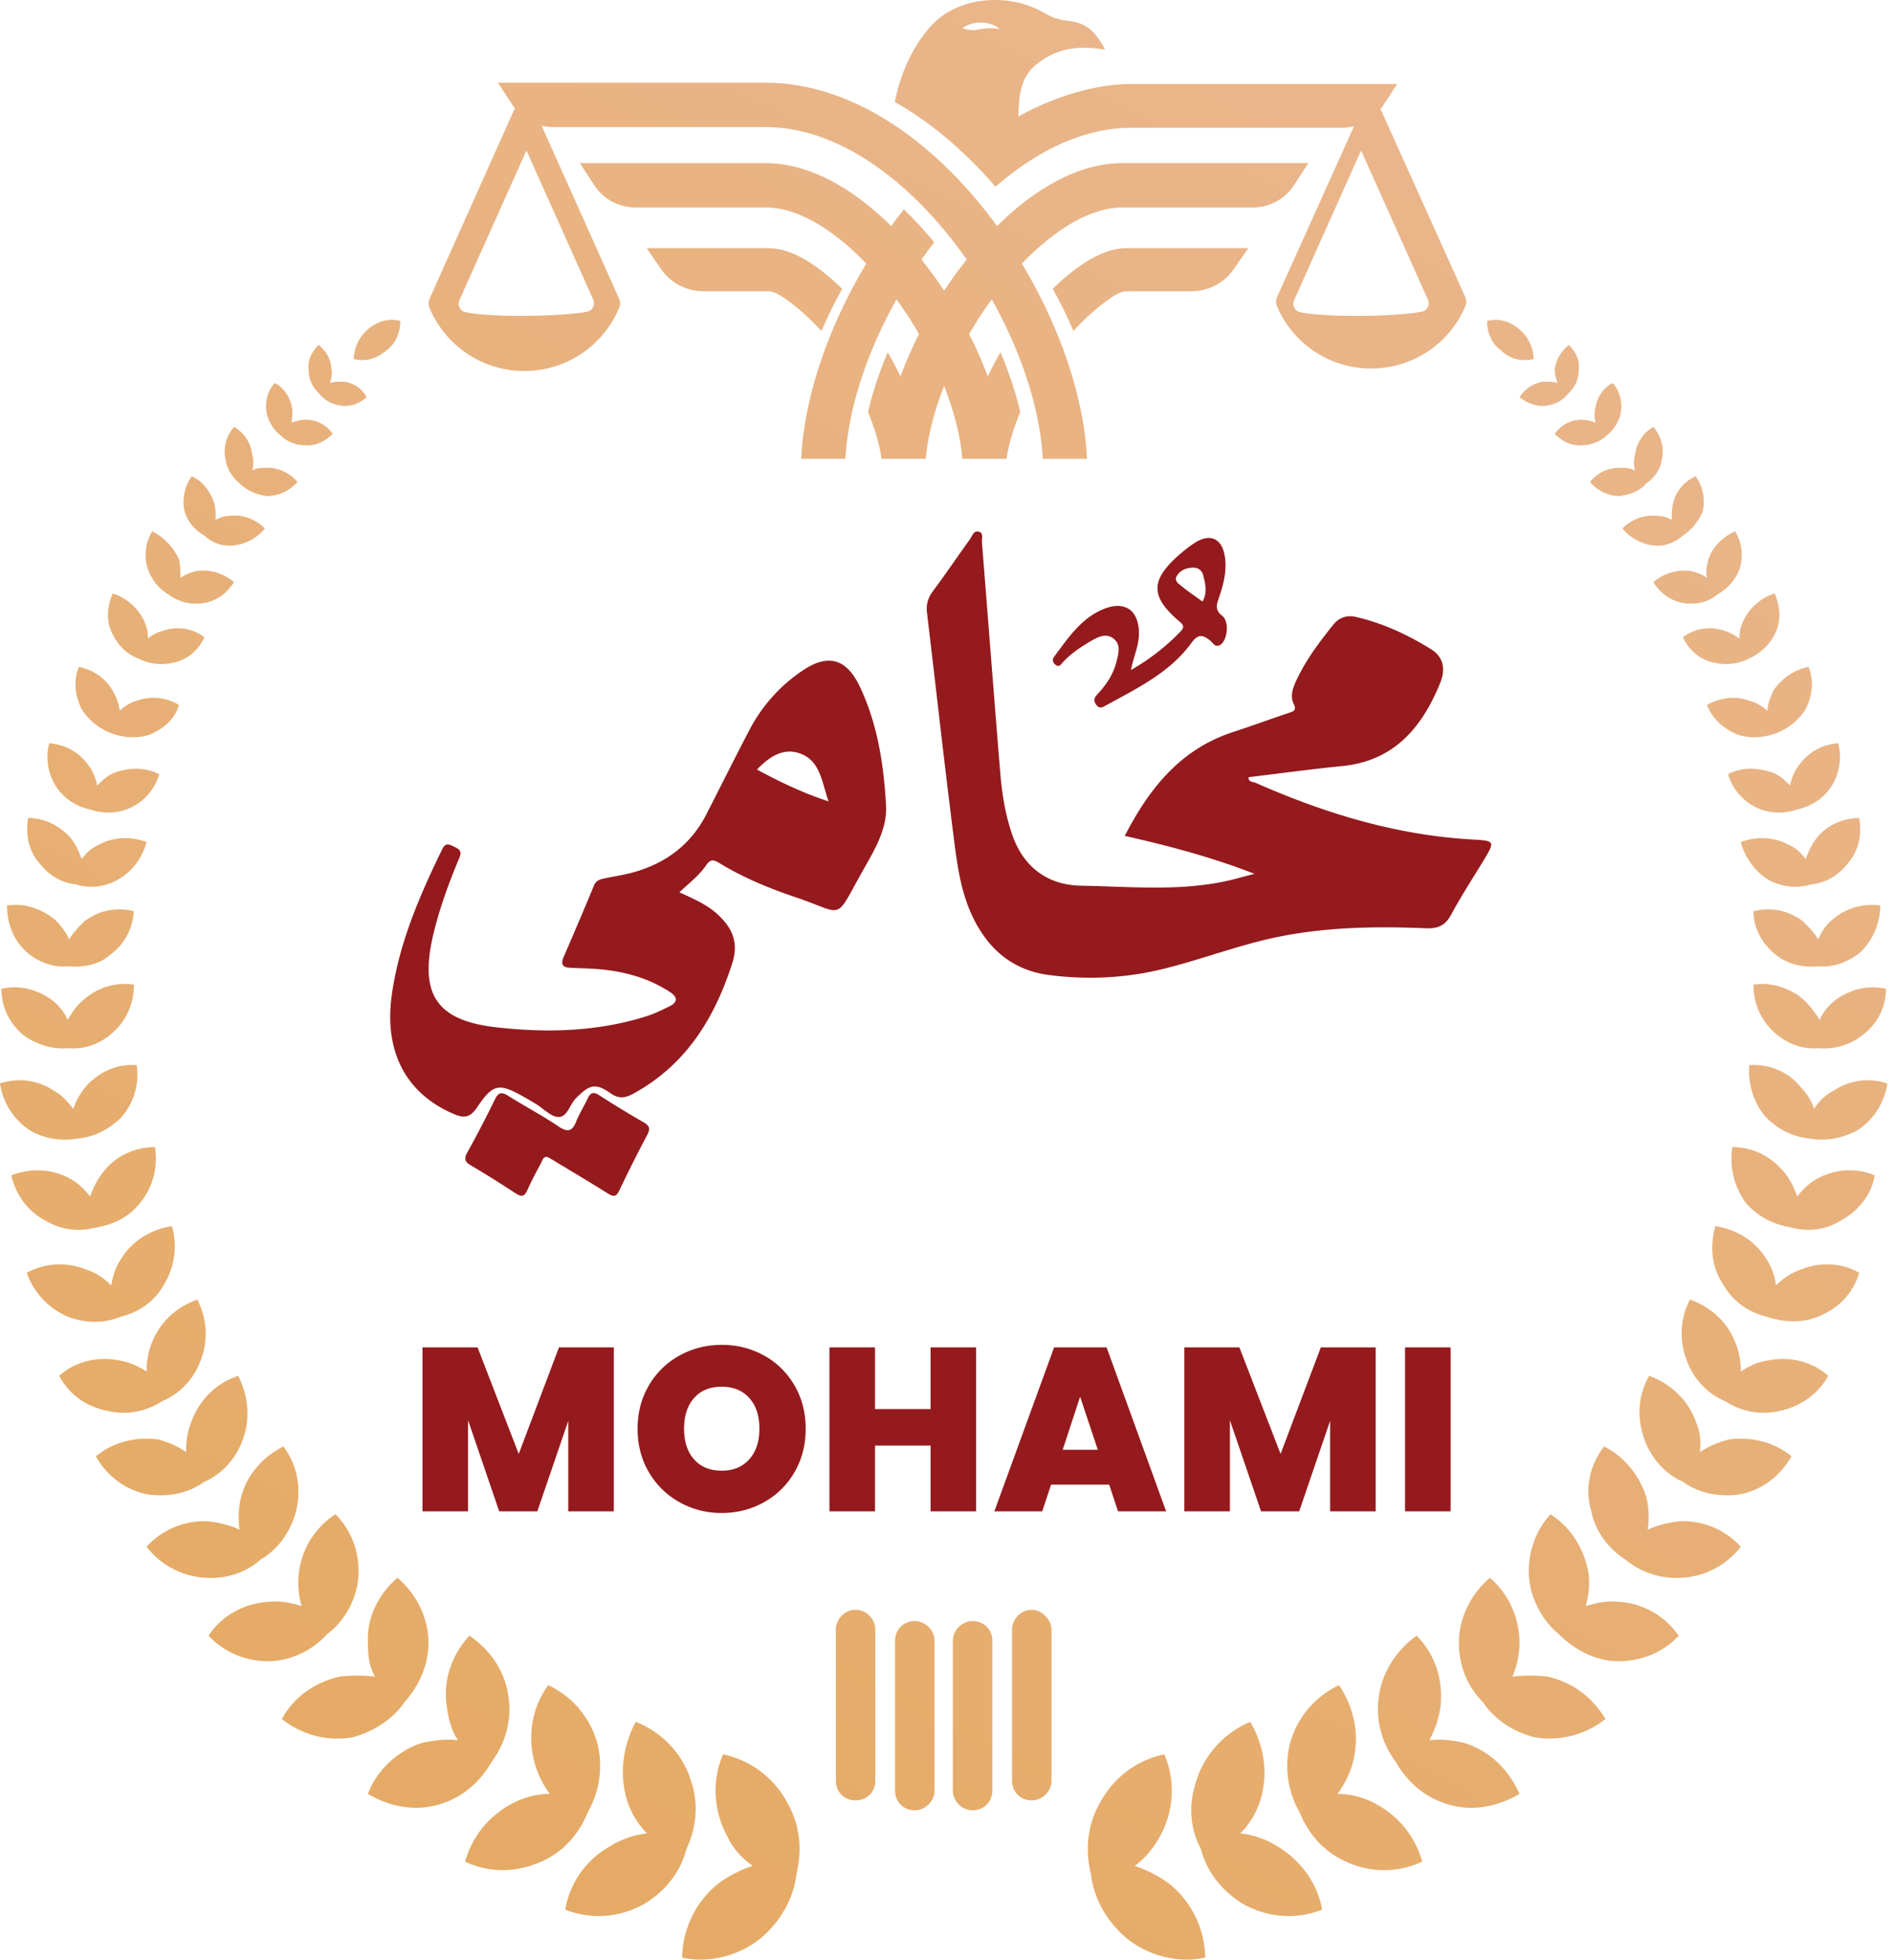 <svg width="114" height="118" viewBox="0 0 114 118" xmlns="http://www.w3.org/2000/svg">
    <defs>
        <linearGradient x1="28.463%" y1="92.578%" x2="74.144%" y2="0%" id="a">
            <stop stop-color="#E5AB66" offset="0%"/>
            <stop stop-color="#EAB68D" offset="100%"/>
        </linearGradient>
    </defs>
    <g fill="none" fill-rule="evenodd">
        <path d="M70.115 105.63c.679 1.53.594 3.4-.255 4.932-.424.765-.934 1.36-1.528 1.785a7.24 7.24 0 0 1 2.122 1.106c1.358 1.105 2.122 2.806 2.122 4.421-1.612.34-3.395-.085-4.753-1.19-1.189-1.02-1.953-2.381-2.122-3.827-.34-1.36-.255-2.89.509-4.251.849-1.616 2.292-2.636 3.905-2.976zm-26.57 0c1.614.34 3.057 1.36 3.905 2.976.764 1.36.85 2.89.51 4.251-.17 1.446-.934 2.806-2.122 3.827-1.359 1.105-3.141 1.53-4.754 1.19 0-1.615.764-3.316 2.122-4.421a7.24 7.24 0 0 1 2.122-1.106c-.594-.425-1.188-1.02-1.528-1.785-.848-1.531-.933-3.402-.254-4.932zm-5.262-1.956c1.528.595 2.801 1.87 3.31 3.486.51 1.446.34 2.891-.254 4.167-.34 1.36-1.273 2.55-2.547 3.316-1.528.85-3.225.935-4.753.34a5.39 5.39 0 0 1 2.716-3.826 5.275 5.275 0 0 1 2.207-.766 5.048 5.048 0 0 1-1.188-1.955c-.51-1.616-.255-3.317.509-4.762zm37.01 0c.849 1.445 1.103 3.146.594 4.762a5.048 5.048 0 0 1-1.189 1.955c.764.085 1.528.34 2.207.766 1.443.85 2.462 2.296 2.717 3.826-1.528.595-3.226.51-4.754-.34-1.273-.765-2.207-1.956-2.546-3.316-.68-1.276-.764-2.721-.255-4.167.51-1.615 1.783-2.89 3.226-3.486zm5.347-2.21c.85 1.274 1.274 2.89.85 4.59-.17.681-.51 1.361-.935 1.956.68 0 1.444.17 2.123.51 1.528.766 2.546 2.042 2.97 3.572-1.442.68-3.14.68-4.583 0-1.358-.595-2.292-1.7-2.801-2.976a5.622 5.622 0 0 1-.595-4.082 5.466 5.466 0 0 1 2.971-3.57zm-47.62 0a5.467 5.467 0 0 1 2.971 3.57 5.622 5.622 0 0 1-.594 4.082c-.51 1.275-1.443 2.38-2.801 2.976-1.528.68-3.141.68-4.584 0 .424-1.53 1.443-2.806 2.97-3.571a4.859 4.859 0 0 1 2.123-.51c-.425-.596-.764-1.276-.934-1.956-.424-1.7-.085-3.317.85-4.592zm22.07-3.858c.594 0 1.188.51 1.188 1.19v9.014c0 .68-.594 1.19-1.188 1.19-.679 0-1.188-.51-1.188-1.19v-9.014c0-.638.447-1.126 1.063-1.184l.125-.006zm3.48 0c.68 0 1.189.51 1.189 1.19v9.014c0 .68-.51 1.19-1.189 1.19-.594 0-1.188-.51-1.188-1.19v-9.014c0-.638.522-1.126 1.077-1.184l.111-.006zm-30.303.88c1.273.851 2.206 2.212 2.376 3.827.17 1.36-.254 2.721-1.018 3.742-.68 1.19-1.698 2.126-3.056 2.55-1.528.51-3.14.17-4.414-.595.51-1.36 1.698-2.55 3.226-3.06.763-.17 1.443-.256 2.207-.17-.425-.596-.595-1.361-.68-2.042-.254-1.615.34-3.146 1.359-4.251zm57.042 0c1.104 1.106 1.613 2.637 1.443 4.252a5.795 5.795 0 0 1-.68 2.041c.68-.085 1.444 0 2.123.17 1.613.51 2.716 1.7 3.31 3.061-1.273.766-2.885 1.106-4.413.596-1.359-.425-2.377-1.36-3.056-2.551-.764-1.02-1.189-2.381-1.019-3.742.17-1.615 1.104-2.976 2.292-3.826zm-23.174-1.56c.595 0 1.189.595 1.189 1.19v9.098c0 .68-.594 1.19-1.189 1.19-.679 0-1.188-.51-1.188-1.19v-9.098c0-.558.448-1.116 1.063-1.184l.125-.007zm-10.61 0c.679 0 1.188.595 1.188 1.19v9.098c0 .68-.509 1.19-1.188 1.19-.68 0-1.189-.51-1.189-1.19v-9.098c0-.558.448-1.116 1.064-1.184l.125-.007zM23.937 95c1.104.935 1.868 2.38 1.868 3.911 0 1.36-.594 2.636-1.443 3.571-.68 1.02-1.868 1.786-3.14 2.126-1.614.255-3.057-.17-4.245-1.105.679-1.276 1.952-2.211 3.48-2.551a8.846 8.846 0 0 1 2.122 0c-.34-.595-.424-1.276-.424-2.04-.085-1.532.679-2.977 1.782-3.912zm65.786 0c1.103.935 1.783 2.38 1.783 3.911 0 .765-.17 1.446-.425 2.04a8.846 8.846 0 0 1 2.122 0c1.528.34 2.717 1.276 3.48 2.552a5.413 5.413 0 0 1-4.244 1.105c-1.358-.34-2.461-1.105-3.14-2.126-.934-.935-1.443-2.21-1.443-3.57 0-1.532.764-2.977 1.867-3.912zm-69.52-3.827c1.018 1.02 1.527 2.466 1.358 3.997-.17 1.275-.85 2.466-1.868 3.23-.764.851-1.952 1.532-3.31 1.616-1.443.085-2.886-.51-3.82-1.53.764-1.19 2.122-1.956 3.65-2.04.679-.086 1.358.084 1.952.254a4.968 4.968 0 0 1-.17-1.956 4.866 4.866 0 0 1 2.207-3.57zm73.17 0c1.188.765 2.037 2.041 2.292 3.571.085.68 0 1.361-.17 1.956.594-.17 1.273-.34 1.952-.255 1.528.085 2.802.85 3.65 2.04-.933 1.021-2.376 1.616-3.904 1.531-1.273-.084-2.462-.765-3.31-1.615-.934-.765-1.613-1.956-1.783-3.231-.17-1.531.34-2.976 1.273-3.997zm-76.311-4.081c.849 1.105 1.103 2.55.764 3.911-.34 1.276-1.104 2.296-2.122 2.891-.85.765-2.038 1.19-3.31 1.106a4.801 4.801 0 0 1-3.566-1.871 4.694 4.694 0 0 1 3.735-1.53c.679.084 1.358.254 1.867.51a5.134 5.134 0 0 1 .085-1.956c.34-1.36 1.358-2.466 2.547-3.061zm79.537 0c1.188.595 2.122 1.7 2.546 3.06.17.681.17 1.361.085 1.956.51-.255 1.188-.425 1.868-.51a4.694 4.694 0 0 1 3.734 1.53 4.801 4.801 0 0 1-3.565 1.872 4.823 4.823 0 0 1-3.395-1.106c-.934-.595-1.783-1.615-2.037-2.891-.425-1.36-.085-2.806.764-3.911zM14.345 82.84c.595 1.19.764 2.55.255 3.911-.424 1.106-1.273 2.041-2.292 2.466-.933.68-2.122.936-3.395.766-1.358-.255-2.462-1.106-3.14-2.296 1.018-.85 2.376-1.19 3.734-1.02a5.18 5.18 0 0 1 1.698.765c0-.68.085-1.276.34-1.87.509-1.362 1.527-2.297 2.8-2.722zm84.97 0c1.188.425 2.292 1.36 2.801 2.721.255.595.34 1.19.255 1.87a5.657 5.657 0 0 1 1.782-.765c1.358-.17 2.717.17 3.735 1.02-.679 1.191-1.782 2.042-3.14 2.297-1.274.17-2.462-.085-3.396-.766-1.018-.425-1.867-1.36-2.292-2.466-.509-1.36-.424-2.72.255-3.911zm-87.431-4.592c.594 1.19.679 2.466.17 3.742a4.213 4.213 0 0 1-2.292 2.38c-.934.596-2.038.85-3.226.596-1.358-.255-2.377-1.02-2.97-2.126.933-.85 2.291-1.19 3.564-.935.594.085 1.189.34 1.698.68 0-.595.085-1.19.34-1.786.509-1.275 1.527-2.126 2.716-2.55zm89.893 0c1.188.425 2.207 1.276 2.716 2.551.255.595.34 1.19.34 1.786.509-.34 1.018-.595 1.697-.68 1.273-.256 2.632.085 3.565.935-.594 1.105-1.697 1.87-2.97 2.126-1.189.255-2.293 0-3.226-.595a4.213 4.213 0 0 1-2.292-2.381c-.51-1.276-.425-2.636.17-3.742zm-91.421-4.421c.34 1.19.17 2.465-.51 3.57C9.253 78.42 8.32 79.015 7.3 79.27c-1.019.425-2.122.425-3.226 0a4.43 4.43 0 0 1-2.461-2.636c1.103-.596 2.376-.68 3.65-.17.51.17 1.018.51 1.443.935.085-.595.255-1.106.594-1.616.68-1.105 1.868-1.785 3.056-1.955zm92.949 0c1.188.17 2.376.85 3.055 1.955.34.51.51 1.02.595 1.616.424-.425.933-.765 1.443-.935 1.188-.51 2.546-.426 3.565.17-.34 1.19-1.189 2.125-2.462 2.636-1.019.425-2.122.34-3.14 0-1.02-.256-1.953-.85-2.547-1.871-.764-1.106-.849-2.381-.51-3.571zM9.337 69.066c.17 1.19-.085 2.38-.933 3.401-.68.85-1.613 1.276-2.632 1.445-1.019.256-2.037.17-3.056-.425-1.103-.595-1.782-1.615-2.037-2.72 1.103-.426 2.377-.426 3.48.17.51.255.934.68 1.274 1.105.17-.51.424-1.02.764-1.446.764-1.02 1.952-1.53 3.14-1.53zm94.986 0c1.188 0 2.292.51 3.14 1.53.34.425.595.936.765 1.446.34-.425.764-.85 1.273-1.106a3.983 3.983 0 0 1 3.395-.17c-.17 1.106-.933 2.126-2.037 2.721-.934.596-2.037.68-2.97.425-1.02-.17-1.953-.595-2.717-1.445-.764-1.02-1.019-2.21-.849-3.401zm-96.09-4.932A3.89 3.89 0 0 1 7.3 67.28c-.764.765-1.698 1.19-2.631 1.276-1.019.17-2.038 0-2.887-.51A4.076 4.076 0 0 1 0 65.238a3.675 3.675 0 0 1 3.226.425c.509.256.848.68 1.188 1.106.17-.51.424-.935.764-1.36.849-.936 1.952-1.361 3.056-1.276zm100.165 1.275c.424.426.679.85.848 1.36.255-.424.68-.85 1.189-1.105a3.675 3.675 0 0 1 3.225-.425 4.075 4.075 0 0 1-1.782 2.806c-.934.51-1.953.68-2.886.51-.934-.084-1.868-.51-2.632-1.275-.764-.85-1.103-2.04-1.018-3.146 1.103-.085 2.292.34 3.056 1.275zM8.064 59.287c0 1.105-.424 2.126-1.273 2.891-.764.68-1.698 1.02-2.632.935-.933.086-1.867-.17-2.716-.765a3.59 3.59 0 0 1-1.358-2.806c1.019-.255 2.122 0 3.056.68.424.34.764.766.933 1.19.255-.424.51-.85.934-1.19.85-.765 1.953-1.105 3.056-.935zm100.588.935c.34.34.68.766.934 1.19.17-.424.51-.85.934-1.19.933-.68 2.037-.935 3.056-.68 0 1.106-.51 2.126-1.444 2.806a3.704 3.704 0 0 1-2.63.765c-.935.086-1.868-.255-2.632-.935-.85-.765-1.274-1.786-1.274-2.891 1.019-.17 2.207.17 3.056.935zm4.584-5.697c0 1.02-.424 2.041-1.188 2.806-.764.596-1.613.936-2.547.85-.849.086-1.783-.084-2.546-.68-.85-.68-1.359-1.615-1.359-2.636 1.019-.255 2.038-.085 2.971.596.34.34.68.68.934 1.105.17-.425.424-.85.849-1.19.764-.68 1.867-1.02 2.886-.85zm-109.926.85c.34.34.68.766.85 1.191.254-.425.593-.765.933-1.105.934-.68 1.952-.85 2.971-.596-.085 1.02-.51 1.956-1.443 2.636-.68.596-1.613.766-2.547.68-.848.086-1.782-.254-2.461-.85-.85-.765-1.189-1.785-1.189-2.806 1.019-.17 2.038.17 2.886.85zm108.653-6.122c.17.936 0 1.956-.68 2.721-.594.766-1.358 1.19-2.206 1.276-.85.255-1.698.17-2.547-.255-.849-.51-1.443-1.36-1.698-2.296.934-.34 1.953-.34 2.886.17.425.17.764.51 1.02.85.169-.425.339-.85.678-1.275.594-.766 1.613-1.19 2.547-1.19zm-110.265 0c.933 0 1.867.425 2.546 1.19.34.426.51.85.68 1.276.254-.34.593-.68 1.018-.85.934-.51 1.952-.51 2.886-.17-.255.935-.849 1.785-1.783 2.296-.764.425-1.697.51-2.461.255-.85-.085-1.613-.51-2.207-1.276-.68-.765-.85-1.785-.68-2.72zm108.991-4.506c.255.85.085 1.87-.424 2.636-.51.765-1.273 1.19-2.037 1.36-.764.255-1.613.255-2.377-.085a3.239 3.239 0 0 1-1.783-2.04c.764-.426 1.783-.426 2.717-.086.424.17.764.51 1.018.765.085-.425.255-.85.51-1.19.594-.85 1.443-1.275 2.376-1.36zm-107.718 0c.934.085 1.782.51 2.377 1.36.254.34.424.765.51 1.19.254-.255.593-.595 1.018-.765.933-.34 1.867-.34 2.716.085a3.239 3.239 0 0 1-1.783 2.041c-.764.34-1.612.34-2.376.085-.764-.17-1.528-.595-2.038-1.36-.509-.766-.679-1.786-.424-2.636zm105.936-4.592c.34.765.255 1.7-.17 2.55a3.67 3.67 0 0 1-1.782 1.446c-.68.255-1.528.34-2.292.085-.85-.34-1.528-.935-1.868-1.785.764-.425 1.698-.596 2.547-.255.424.085.764.34 1.103.595 0-.425.17-.765.34-1.19a3.345 3.345 0 0 1 2.122-1.446zm-104.154 0c.85.17 1.613.68 2.038 1.445.254.426.34.766.424 1.19.255-.254.68-.51 1.019-.594a2.916 2.916 0 0 1 2.546.255c-.254.85-.933 1.445-1.782 1.785-.764.255-1.613.17-2.292-.085a3.669 3.669 0 0 1-1.783-1.445c-.424-.85-.509-1.786-.17-2.551zm102.117-4.422c.34.765.424 1.7 0 2.466-.34.68-.934 1.19-1.528 1.446a3.1 3.1 0 0 1-2.122.255c-.85-.17-1.528-.766-1.868-1.53a2.627 2.627 0 0 1 2.377-.426c.34.085.679.255 1.019.51 0-.425.084-.765.254-1.105a3.145 3.145 0 0 1 1.868-1.616zm-100.08 0a3.145 3.145 0 0 1 1.868 1.616c.17.34.255.68.255 1.105.255-.255.679-.425 1.018-.51a2.627 2.627 0 0 1 2.377.425c-.34.765-1.018 1.36-1.867 1.53-.764.17-1.443.086-2.122-.254-.68-.255-1.189-.766-1.528-1.446-.425-.765-.34-1.7 0-2.466zm97.703-3.741c.424.68.51 1.53.255 2.296-.255.68-.764 1.19-1.359 1.53-.509.425-1.188.595-1.867.51-.849-.085-1.528-.595-1.952-1.275a2.88 2.88 0 0 1 2.207-.68c.34.085.679.17 1.018.425-.085-.425 0-.766.085-1.106.255-.765.849-1.36 1.613-1.7zm-95.325 0c.679.34 1.273.935 1.612 1.7.085.34.085.68.085 1.106.34-.255.68-.34 1.019-.425a2.881 2.881 0 0 1 2.207.68c-.425.68-1.104 1.19-1.953 1.275a2.731 2.731 0 0 1-1.952-.51c-.594-.34-1.018-.85-1.273-1.53a2.728 2.728 0 0 1 .255-2.296zm2.376-3.317c.594.256 1.104.85 1.358 1.616.085.34.085.68.085 1.02.255-.17.595-.255.934-.255.764-.085 1.528.255 2.037.766-.424.51-1.103.935-1.867 1.02a2.19 2.19 0 0 1-1.783-.595c-.594-.34-1.018-.85-1.188-1.446-.17-.765 0-1.53.424-2.126zm90.572 0c.425.596.594 1.361.425 2.126a3.323 3.323 0 0 1-1.189 1.446c-.51.425-1.103.68-1.782.595-.764-.085-1.443-.51-1.868-1.02.51-.51 1.273-.85 2.037-.766.34 0 .68.085.934.255 0-.34 0-.68.085-1.02.17-.765.764-1.36 1.358-1.616zM99.57 25.7c.424.51.679 1.19.509 1.956-.085.595-.425 1.105-.934 1.446-.34.425-.934.68-1.613.765-.679 0-1.358-.34-1.782-.85.424-.51 1.018-.85 1.782-.85.34 0 .68 0 .934.17-.085-.34-.085-.68 0-.936.085-.765.51-1.36 1.104-1.7zm-85.48 0c.595.34 1.02.936 1.104 1.701.085.255.085.595 0 .935.255-.17.595-.17.934-.17.68 0 1.358.34 1.783.85a2.43 2.43 0 0 1-1.868.85c-.594-.084-1.188-.34-1.613-.764-.424-.34-.764-.85-.848-1.446-.17-.765.084-1.445.509-1.956zM46.093 4.981l.356.006c4.624.141 8.964 3.021 12.324 7l.435.53c.287.355.566.719.836 1.09l.373-.357c.503-.47 1.031-.916 1.58-1.32l.287-.204c1.637-1.137 3.45-1.906 5.338-1.906h11.171l-.845 1.297-.12.171a2.934 2.934 0 0 1-2.411 1.203H67.62l-.274.008c-1.283.079-2.579.7-3.777 1.579l-.428.327c-.563.449-1.099.947-1.6 1.466l.27.46c2.138 3.695 3.487 7.764 3.65 11.292h-2.66l-.03-.43c-.243-2.878-1.344-6.136-3.046-9.167l-.228.316c-.147.208-.287.413-.418.615l-.24.373c-.16.253-.32.516-.475.787l.245.495c.32.665.615 1.351.874 2.047l.25-.498c.168-.327.341-.646.517-.952l.243.592c.39.991.712 1.997.948 3.001l-.079.194-.076.193-.131.359c-.254.716-.446 1.422-.537 2.075h-2.675l.005-.061-.044-.42c-.14-1.125-.457-2.307-.884-3.468l-.081-.215-.083-.216-.084.216-.081.215-.155.436c-.398 1.165-.678 2.342-.773 3.448l.006.065h-2.677l-.054-.33c-.123-.67-.34-1.386-.614-2.104l-.075-.193-.077-.194.152-.602a23.09 23.09 0 0 1 1.037-2.987l.262.465c.173.317.342.646.504.981l.202-.52c.277-.69.586-1.368.917-2.022l-.234-.4a21.777 21.777 0 0 0-.48-.76l-.203-.305a18.97 18.97 0 0 0-.443-.622l-.25.456c-1.64 3.049-2.67 6.297-2.823 9.137H48.25l.026-.444c.261-3.57 1.692-7.646 3.895-11.308l-.382-.385a15.436 15.436 0 0 0-1.646-1.408l-.258-.185c-1.214-.84-2.514-1.402-3.794-1.402h-7.795l-.208-.007c-.963-.06-1.786-.544-2.322-1.367L34.92 9.82h11.171l.332.008c1.879.089 3.68.923 5.293 2.103l.408.31c.539.423 1.057.885 1.546 1.366l.377-.504.385-.496.424.419c.415.422.806.854 1.17 1.286l.117.139.116.139-.389.517-.378.526.3.381c.392.507.746 1.007 1.06 1.48l.004.009.004-.009.242-.36c.333-.485.708-.993 1.117-1.505l-.355-.494c-.36-.49-.735-.965-1.125-1.428l-.257-.3c-2.937-3.37-6.61-5.755-10.391-5.755H33.365l-.194-.006a3.29 3.29 0 0 1-.556-.082l4.647 10.373.04.094a.7.7 0 0 1-.016.503l-.117.263a6.186 6.186 0 0 1-2.166 2.509l-.232.147a6.195 6.195 0 0 1-3.196.888l-.286-.007a6.194 6.194 0 0 1-3.14-1.028l-.24-.168a6.194 6.194 0 0 1-2.007-2.515l-.031-.074-.029-.076-.022-.098a.708.708 0 0 1 .054-.401L30.93 6.685l.04-.077.049-.072-.095-.124-.09-.134-.846-1.297h16.104zm51.016 18.082c.424.425.594 1.106.51 1.701-.086.595-.425 1.105-.85 1.446-.34.34-.933.595-1.443.595-.679.085-1.273-.255-1.697-.68.34-.51.933-.85 1.612-.85.34 0 .595.084.85.17a1.748 1.748 0 0 1 0-.936c.084-.595.509-1.19 1.018-1.446zm-80.556 0c.51.255.934.85 1.019 1.446.085.34 0 .595 0 .935.255-.085.51-.17.849-.17.679 0 1.273.34 1.613.85-.425.426-1.019.766-1.698.68a2.046 2.046 0 0 1-1.443-.594c-.424-.34-.764-.85-.849-1.446-.085-.595.085-1.276.51-1.7zm77.925-2.296c.424.426.679.936.594 1.531 0 .595-.255 1.02-.594 1.36-.34.426-.764.68-1.359.766-.594.085-1.188-.17-1.612-.51.34-.51.848-.85 1.443-.936.254 0 .594 0 .848.085-.084-.255-.17-.51-.17-.85.086-.595.425-1.105.85-1.446zm-75.293 0c.424.34.764.85.764 1.446.085.34 0 .595-.085.85.255-.085.51-.085.849-.085.594.085 1.103.425 1.358.936-.34.34-.934.595-1.528.51-.594-.085-1.019-.34-1.358-.765-.34-.34-.594-.766-.594-1.361-.085-.595.17-1.105.594-1.53zM59.917 0l.312.008a5.852 5.852 0 0 1 2.652.768l.202.112c.402.207.802.322 1.266.373l.175.023c.913.14 1.464.637 2.032 1.707l-.267-.04c-1.409-.196-2.566-.052-3.754.831l-.153.121c-.831.7-1.022 1.613-1.054 3.119.161-.094 3.335-1.964 6.817-1.964h15.996l-.838 1.28-.089.128-.093.123.054.07.042.08 5.006 11.104.04.093a.685.685 0 0 1-.016.496l-.116.26a6.142 6.142 0 0 1-2.15 2.475l-.252.157a6.186 6.186 0 0 1-3.156.865l-.308-.008a6.189 6.189 0 0 1-3.096-1.014l-.244-.17a6.157 6.157 0 0 1-1.901-2.29l-.045-.094a1.438 1.438 0 0 1-.115-.304l-.014-.107a.702.702 0 0 1 .06-.323l4.632-10.277-.182.04a3.131 3.131 0 0 1-.572.052H68.145l-.333.006c-2.774.102-5.478 1.468-7.862 3.544l-.432-.49c-.44-.486-.901-.962-1.383-1.418l-.433-.404a21.218 21.218 0 0 0-3.815-2.793l.076-.356c.355-1.54 1.031-3.005 2.059-4.172C56.977.526 58.442 0 59.917 0zm31.589 19.832c.509.425.848 1.106.848 1.786-.679.17-1.443 0-1.952-.51-.594-.426-.849-1.106-.849-1.786.68-.17 1.358 0 1.953.51zm-67.399-.51c0 .68-.254 1.36-.849 1.786-.594.51-1.273.68-1.952.51 0-.68.34-1.36.849-1.786.594-.51 1.273-.68 1.952-.51zm51.063-4.379-.875 1.262-.122.166c-.594.75-1.474 1.167-2.487 1.167h-3.87l-.099.008c-.378.06-.957.446-1.573.956l-.315.266a16.6 16.6 0 0 0-1.185 1.157l-.289-.645a29.87 29.87 0 0 0-.959-1.891l.31-.294c.207-.192.42-.378.631-.553l.226-.18c1.06-.828 2.196-1.419 3.252-1.419h7.355zm-28.873 0 .228.01c1.068.082 2.203.73 3.25 1.59l.318.27c.21.184.42.377.624.576l-.334.622a30.04 30.04 0 0 0-.914 1.914l-.281-.295a14.99 14.99 0 0 0-1.218-1.128l-.168-.136c-.61-.486-1.164-.828-1.505-.828h-3.87l-.216-.007c-.993-.059-1.842-.528-2.396-1.326l-.872-1.262h7.354zm35.67-5.886-4.033 9.016-.032.09a.51.51 0 0 0 .042.358l.051.083c.076.101.18.168.308.194.723.152 2.012.22 3.343.22h.307c1.434-.012 2.87-.1 3.656-.249l.094-.024a.497.497 0 0 0 .274-.248l.037-.088a.51.51 0 0 0-.023-.368l-4.023-8.984zm-50.263 0-4.034 9.016-.032.09a.5.5 0 0 0 .043.358l.05.083c.075.101.18.168.308.194.723.152 2.012.22 3.343.22h.307c1.433-.012 2.87-.1 3.656-.249l.094-.024a.5.5 0 0 0 .273-.248l.037-.088a.506.506 0 0 0-.023-.368l-4.022-8.984zM59.12 1.359l-.167.002c-.388.02-.748.143-.99.342.238.073.453.108.646.108l.12-.004c.077-.007.15-.02.22-.038l.234-.037c.383-.05.731-.037 1.044.037l-.1-.087c-.249-.192-.613-.312-1.007-.323z" fill="url(#a)"/>
        <path d="M36.088 65.948a63.03 63.03 0 0 0 2.68 1.632c.347.2.405.383.216.74a85.389 85.389 0 0 0-1.688 3.359c-.194.41-.373.38-.702.173-1.041-.653-2.099-1.28-3.15-1.917-.157-.095-.316-.184-.455-.265-.292-.058-.312.181-.388.323-.295.553-.595 1.104-.848 1.676-.176.396-.359.405-.7.183a68.934 68.934 0 0 0-2.729-1.703c-.36-.213-.371-.409-.186-.75a69.156 69.156 0 0 0 1.662-3.194c.228-.475.438-.454.827-.21.997.625 2.043 1.176 3.017 1.834.585.395.836.252 1.07-.335.182-.459.46-.879.665-1.33.165-.363.339-.455.709-.216zm15.698-24.594c1.069 2.257 1.436 4.696 1.573 7.143.08 1.434-.718 2.717-1.407 3.942-1.747 3.103-1.025 2.598-4.079 1.57-1.586-.533-3.138-1.178-4.574-2.055-.315-.192-.519-.232-.763.129-.423.627-1.038 1.09-1.619 1.642.842.394 1.643.727 2.289 1.32.89.82 1.302 1.692.883 2.982-1.077 3.328-2.8 6.11-5.968 7.834-.476.259-.862.31-1.35-.032-.913-.64-1.265-.529-2.087.297-.376.377-.513 1.14-1.056 1.129-.45-.01-.888-.499-1.334-.772-.245-.15-.493-.296-.744-.438-1.501-.846-1.853-.805-2.818.63-.41.61-.77.672-1.401.402-2.877-1.23-4.216-3.745-3.735-7.18.436-3.116 1.672-5.963 3.036-8.766.189-.389.387-.31.678-.168.3.147.541.237.357.678-.626 1.493-1.187 3.014-1.564 4.59-.86 3.591.13 5.21 3.785 5.624 3.047.346 6.13.27 9.108-.687.445-.143.869-.358 1.292-.561.555-.267.53-.573.035-.892-1.26-.814-2.66-1.206-4.136-1.349-.625-.06-1.256-.06-1.884-.097-.428-.025-.54-.23-.368-.628.621-1.437 1.24-2.876 1.835-4.324.138-.334.402-.378.68-.437.537-.115 1.084-.192 1.614-.335 1.996-.537 3.532-1.669 4.483-3.529.868-1.697 1.715-3.404 2.6-5.092a9.69 9.69 0 0 1 3.161-3.532c1.557-1.062 2.67-.746 3.478.962zm7.171-9.338c.289.083.159.405.176.619.372 4.636.723 9.273 1.106 13.908.105 1.275.307 2.542.734 3.757.67 1.906 2.113 2.994 4.136 3.029.372.006.745.016 1.117.028l1.118.038c2.423.083 4.846.13 7.232-.525.323-.089.648-.17.972-.254-2.538-.994-5.139-1.681-7.812-2.286 1.48-2.88 3.366-5.23 6.538-6.26 1.12-.364 2.224-.772 3.34-1.145.309-.103.486-.149.285-.566-.225-.467-.026-.977.19-1.433.572-1.216 1.376-2.282 2.212-3.322.33-.411.794-.583 1.338-.46 1.627.37 3.12 1.066 4.525 1.935.732.453.932 1.158.551 2.083-1.093 2.657-2.77 4.658-5.893 4.965-1.877.185-3.747.442-5.63.669-.019.3.266.27.424.339 4.173 1.84 8.482 3.16 13.077 3.413 1.342.074 1.34.121.667 1.233-.662 1.097-1.368 2.17-1.973 3.297-.351.655-.802.843-1.512.814-3.07-.126-6.128-.08-9.157.572-2.387.513-4.657 1.42-7.033 1.96-2.144.487-4.314.563-6.487.287-2.151-.273-3.625-1.492-4.575-3.411-.782-1.582-.99-3.3-1.205-5.004-.564-4.457-1.057-8.923-1.591-13.383-.06-.497.044-.9.347-1.307.764-1.028 1.483-2.09 2.233-3.13.141-.196.22-.555.55-.46zm-13.37 14.32c1.408.758 2.749 1.402 4.31 1.916-.42-1.205-.502-2.49-1.777-2.905-.975-.318-1.801.22-2.532.989zm28.191-12.723c.106.868-.134 1.698-.412 2.499-.148.426-.126.68.245.972.442.348.311 1.529-.16 1.764-.286.144-.424-.16-.596-.298-.427-.34-.713-.376-1.093.146-1.343 1.846-3.342 2.77-5.242 3.824-.224.125-.371.116-.527-.123-.155-.238-.09-.391.076-.57.52-.565.966-1.186 1.156-1.95.117-.47.302-1.02-.128-1.395-.461-.402-.973-.134-1.415.125-.601.353-1.185.741-1.67 1.264-.119.128-.229.34-.455.149-.175-.148-.202-.31-.062-.498.847-1.133 1.641-2.332 3.013-2.869 1.274-.499 2.101.13 2.081 1.535-.01.722-.333 1.369-.477 2.152a13.224 13.224 0 0 0 2.973-2.307c.277-.285.174-.417-.08-.634-1.739-1.483-1.731-2.475.019-4.004.284-.248.583-.482.896-.69.969-.64 1.714-.281 1.858.908zm-2.004.568c-.388.027-.727.185-.908.502-.177.31.153.49.347.652.356.297.75.553 1.207.885.313-.579.158-1.083.041-1.572-.074-.315-.322-.493-.687-.467z" fill="#951A1D"/>
        <path d="M28.187 91v-5.488L30.063 91h2.296l1.862-5.446V91h2.744v-9.87h-3.304l-2.422 6.412-2.478-6.412h-3.318V91h2.744zm15.278.098c.924 0 1.773-.217 2.548-.651a4.8 4.8 0 0 0 1.834-1.806c.448-.77.672-1.64.672-2.611 0-.97-.224-1.841-.672-2.611a4.764 4.764 0 0 0-1.827-1.799 5.157 5.157 0 0 0-2.555-.644c-.924 0-1.773.215-2.548.644a4.8 4.8 0 0 0-1.841 1.799c-.453.77-.679 1.64-.679 2.611 0 .97.226 1.841.679 2.611a4.851 4.851 0 0 0 1.841 1.806 5.125 5.125 0 0 0 2.548.651zm0-2.548c-.71 0-1.265-.226-1.666-.679-.401-.453-.602-1.066-.602-1.841 0-.784.2-1.402.602-1.855.401-.453.957-.679 1.666-.679.7 0 1.253.226 1.659.679.406.453.609 1.071.609 1.855 0 .765-.203 1.377-.609 1.834-.406.457-.959.686-1.659.686zm9.23 2.45v-3.962h3.346V91h2.744v-9.87h-2.744v3.71h-3.346v-3.71h-2.744V91h2.744zm10.07 0 .532-1.61h3.5l.532 1.61h2.898l-3.584-9.87h-3.164L59.881 91h2.884zm3.346-3.71h-2.114l1.05-3.192 1.064 3.192zM74.067 91v-5.488L75.943 91h2.296l1.862-5.446V91h2.744v-9.87h-3.304l-2.422 6.412-2.478-6.412h-3.318V91h2.744zm13.29 0v-9.87h-2.744V91h2.744z" fill="#951A1D" fill-rule="nonzero"/>
    </g>
</svg>
